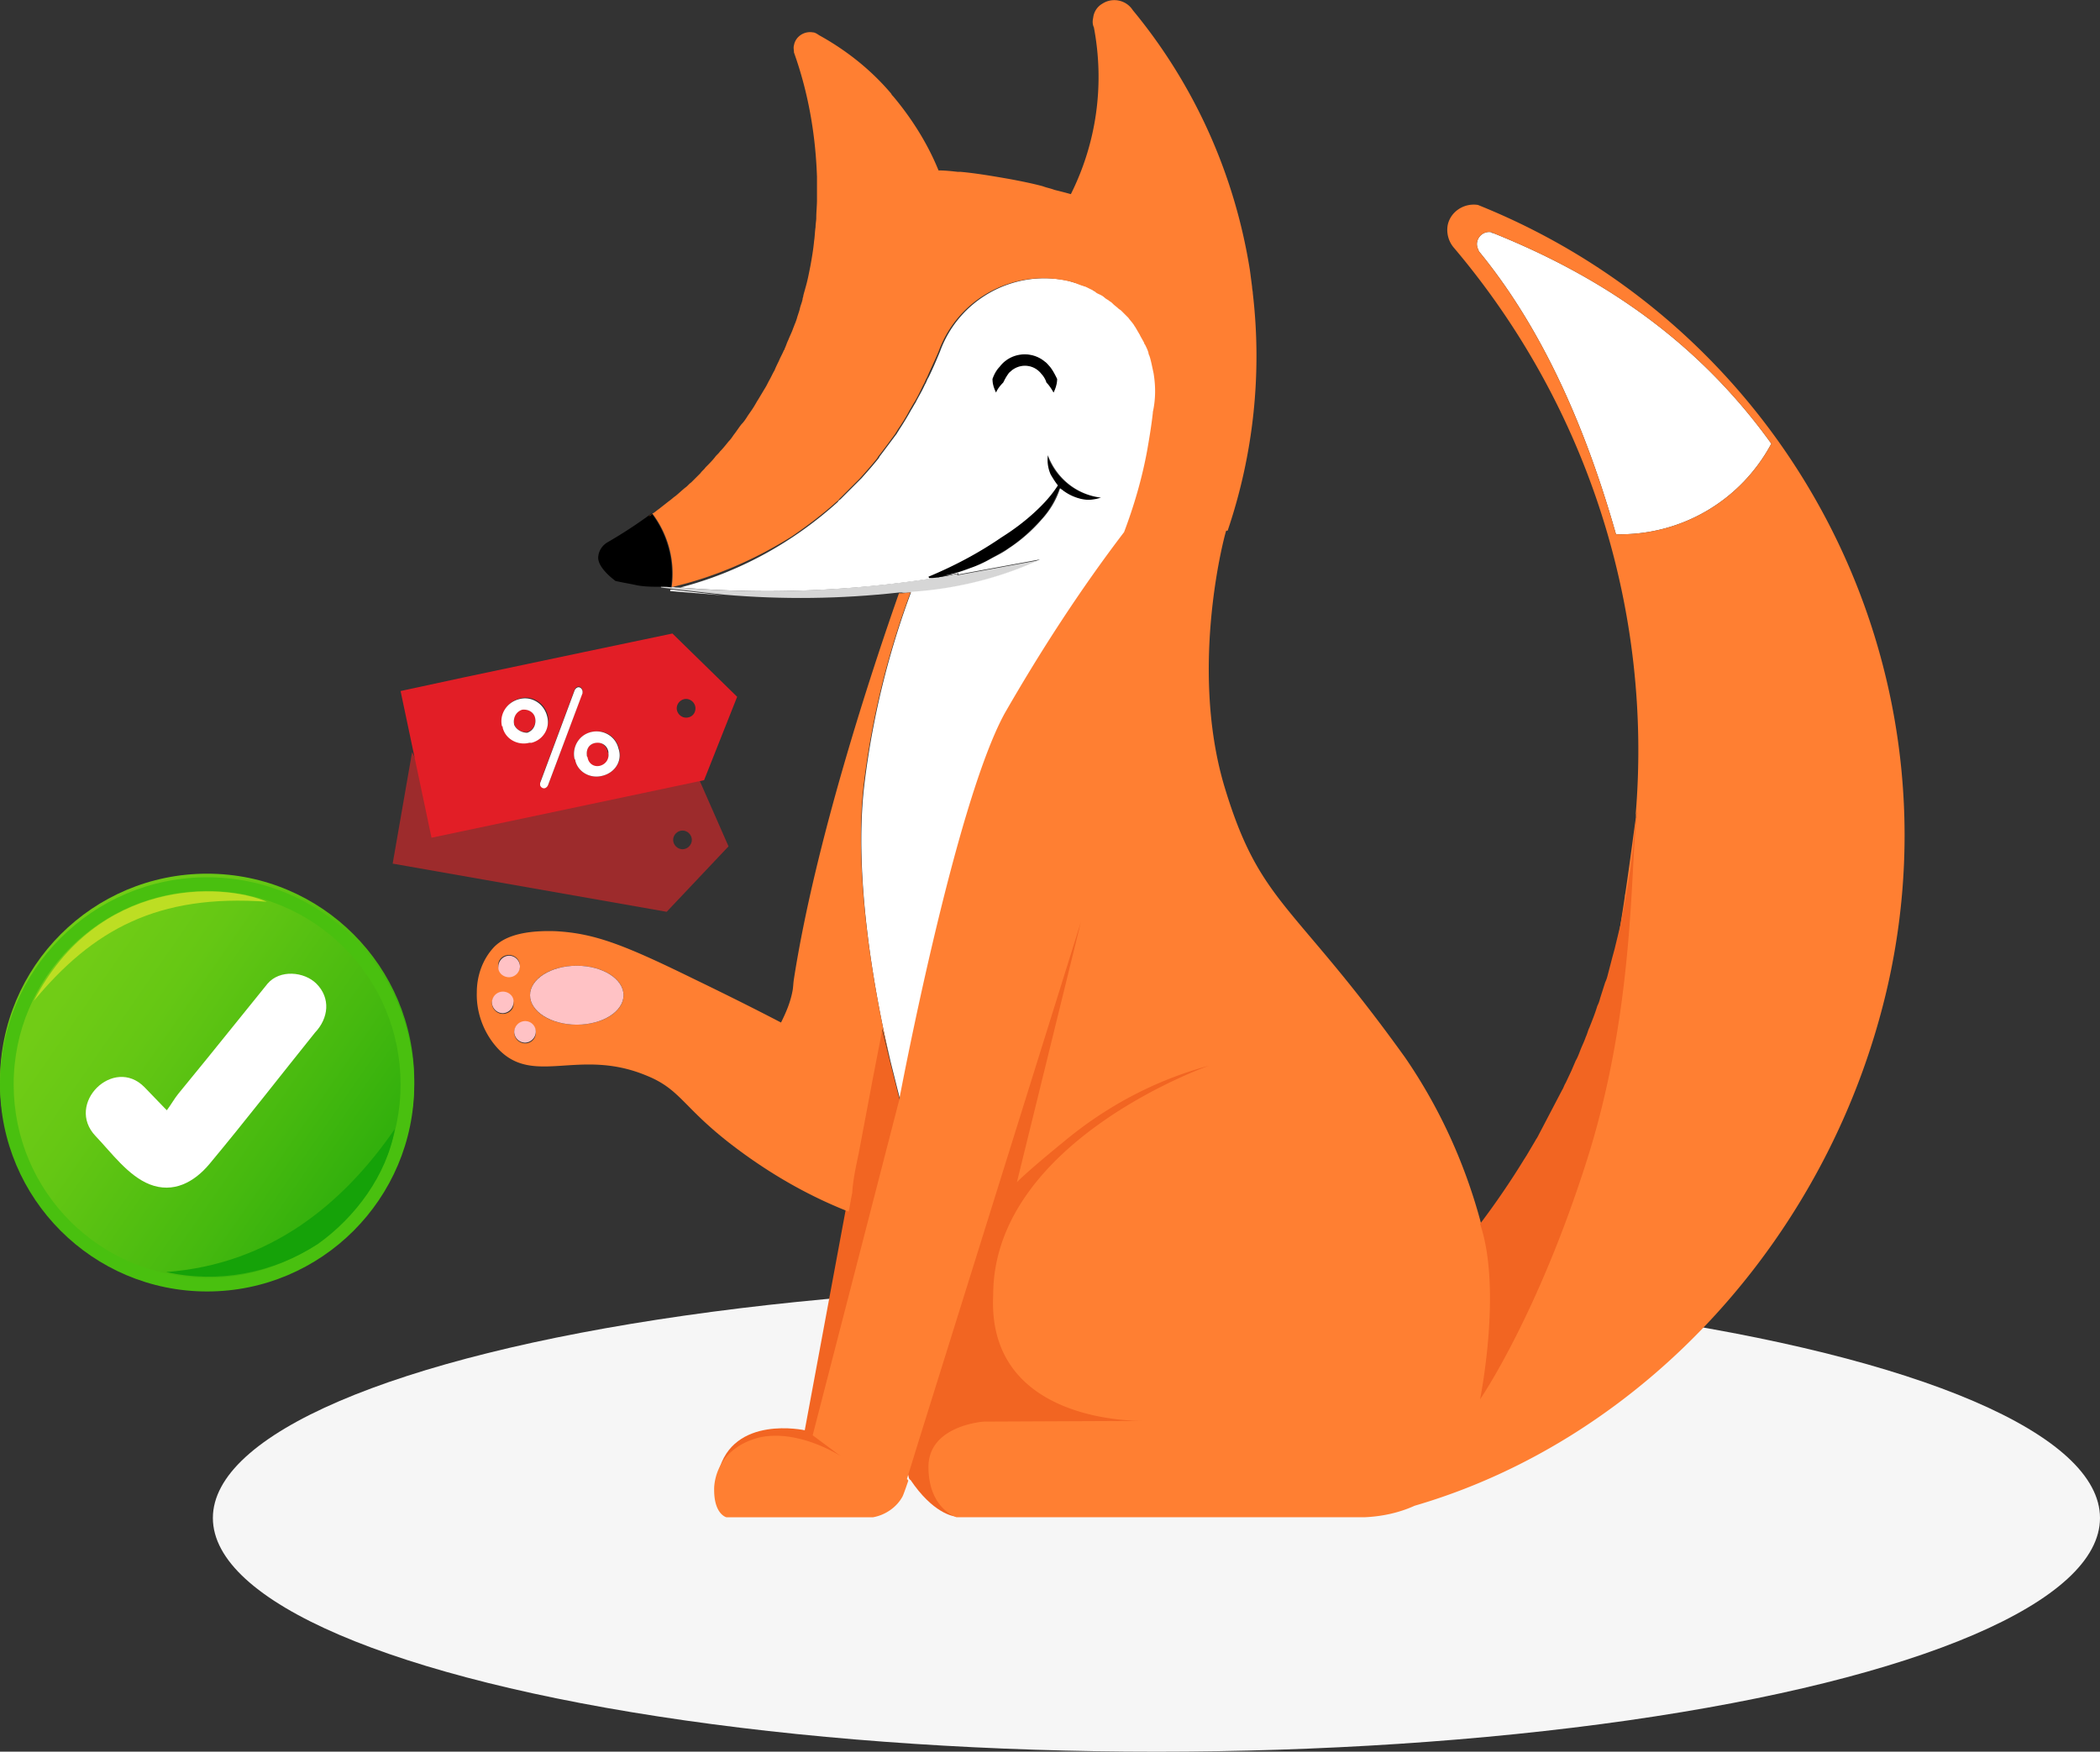 <svg xmlns="http://www.w3.org/2000/svg" viewBox="0 0 292 243.6" xmlns:v="https://vecta.io/nano"><rect x="0" y="0" width="292" height="243.6" fill="#333333" stroke="none"/><path d="M93.2 82v.2l7.4.6-7.2-.8h-.2z" fill="#fff"/><path d="M93.3 81.7h0c.5-3.7-.5-7.4-2.7-10.3h0a64.1 64.1 0 0 1-6.1 4h0c-.7.4-1.2 1.1-1.3 1.9-.3 1.6 2.4 3.5 2.4 3.5.9.2 2.1.4 3 .6 1.1.2 2.2.2 3.3.2.4.1.9.1 1.4.1z"/><ellipse cx="160.8" cy="211.1" rx="131.2" ry="32.5" fill="#f6f6f6"/><path d="M226.5 121.4c0-.2.1-.4.1-.6 0 .2-.1.4-.1.6zm.5-3.8v-.3.3zm-1.1 7.4c0-.2.1-.5.1-.7-.1.3-.1.5-.1.7z" fill="#ff7f32"/><path d="M207.6 32.4h0c-.1 0-.2 0-.2-.1-.9-.2-1.8.4-2 1.3h0a1.64 1.64 0 0 0 .2 1.2h0 0v.1c9.2 11.2 15.1 25.3 19.1 39.4 9 .2 17.3-4.6 21.6-12.6-9.7-13.5-22.5-22.8-38.7-29.3z" fill="#fff"/><path d="M139.5 53.2c.2-.4.4-.8.7-1.2 1-1.3 2.8-1.5 4.1-.5.2.2.4.3.5.5.3.4.5.8.7 1.2.4.4.8.9 1 1.4.3-.6.5-1.2.5-1.9-.2-.6-.6-1.2-1-1.7-1.5-2-4.4-2.3-6.3-.7-.3.2-.5.5-.7.7-.4.5-.7 1.1-1 1.7 0 .7.2 1.3.5 1.9.2-.6.6-1 1-1.4z"/><path d="M126.6 82.4c6.2-.4 12.3-1.9 17.9-4.5L133.1 80c0-.1.1-.2.1-.2-.8.1-1.5.2-2.3.4-.2 0-.4.1-.6.1-11.9 1.9-23.9 2.4-35.9 1.4-.3 0-.5 0-.8-.1h-.2v.1c-.5-.1-1-.1-1.5-.1 0 .1 0 .1.1.1h0c.5.1 1 .1 1.5.2l7.2.8c8.1.7 16.2.6 24.3-.3h.4c.3.1.8 0 1.2 0z" fill="#d6d6d6"/><path d="M137.5 77.8l2.6-1.5c1.7-1.1 3.2-2.5 4.6-4 1.2-1.3 2-2.8 2.6-4.4.1.1.2.2.4.3.8.6 1.6 1 2.6 1.2.9.2 1.9.1 2.7-.2-3.4-.4-6.3-2.7-7.4-5.9-.1.9 0 1.9.4 2.7.2.6.6 1.1 1 1.5-.9 1.4-2 2.6-3.2 3.7-1.4 1.3-3 2.4-4.6 3.5-3.2 2.2-6.6 4-10.2 5.5l.1.2c.4 0 .9-.1 1.3-.1.2 0 .4-.1.6-.1 1.4-.2 2.7-.6 3.9-1.1.8-.4 1.7-.8 2.6-1.3z"/><path d="M61.6 113.2l-4.3-8.6-2.7 15.5 38.1 6.7 8.6-9.1-4-9.1-35.7 4.6zm33.3 4.9c-.7 0-1.3-.6-1.3-1.3s.6-1.3 1.3-1.3 1.3.6 1.3 1.3-.6 1.3-1.3 1.3h0 0z" fill="#9d2b2c"/><path d="M72.6 98.6c-.9.3-1.3 1.2-1.1 2.1.2.7 1 1.2 1.8 1.1.9-.3 1.3-1.2 1.1-2.1-.2-.7-1-1.1-1.8-1.1zm10.1 4.7c-.8.2-1.3 1-1.1 1.8v.2c.1.8.8 1.4 1.7 1.3s1.4-.8 1.3-1.7c0-.1 0-.2-.1-.3-.1-.8-.8-1.4-1.7-1.4 0 .1 0 .1-.1.1zm10.8-15.2l-12.4 2.6-16.6 3.5-8.8 1.9 4.3 20.4 37.9-8 4.6-11.6-9-8.8zm-23.6 12.8c-.4-1.7.7-3.4 2.5-3.8 1.7-.4 3.4.7 3.8 2.5.3 1.7-.9 3.4-2.6 3.7s-3.3-.7-3.7-2.4zm5.9 8.6c-.3.1-.6-.1-.7-.4v-.3l4.8-12.9a.78.78 0 0 1 .4-.4c.3-.1.6.1.7.5v.3l-4.8 12.9c-.1.2-.2.3-.4.3h0zm7.9-1.6c-1.6.4-3.3-.5-3.7-2.1 0-.1 0-.2-.1-.2a3.11 3.11 0 0 1 2.4-3.8c1.8-.4 3.4.6 3.8 2.4.5 1.6-.6 3.3-2.4 3.7h0zm11.7-8.1c-.7 0-1.3-.6-1.3-1.3s.6-1.3 1.3-1.3 1.3.6 1.3 1.3h0c0 .8-.6 1.3-1.3 1.3h0z" fill="#e21e26"/><path d="M73.6 103.3c-1.6.4-3.3-.5-3.7-2.1 0-.1 0-.2-.1-.2-.4-1.7.7-3.4 2.5-3.8 1.7-.4 3.4.7 3.8 2.5.4 1.6-.6 3.2-2.2 3.6h-.3zm-.3-1.4c.9-.3 1.3-1.2 1.1-2.1-.2-.8-1-1.2-1.8-1.1-.9.3-1.3 1.2-1.1 2.1.3.7 1.1 1.1 1.8 1.1zm2.9 7.3a.78.78 0 0 1-.4.4c-.3.1-.6-.1-.7-.4v-.3L79.9 96a.78.78 0 0 1 .4-.4c.3-.1.6.1.7.5v.3l-4.8 12.8zm7.5-1.3c-1.6.4-3.3-.5-3.7-2.1 0-.1 0-.2-.1-.2-.4-1.7.6-3.4 2.3-3.8s3.4.6 3.8 2.3c.6 1.7-.5 3.4-2.3 3.8h0zm-.3-1.4c.8-.2 1.3-.9 1.2-1.7v-.2c-.1-.8-.8-1.4-1.7-1.3s-1.4.8-1.3 1.7c0 .1 0 .2.1.3.1.8.8 1.4 1.7 1.2-.1 0 0 0 0 0h0zm40.4 41l1.4 5.6s7.6-41.1 14.7-53.9c5-8.8 10.5-17.2 16.6-25.2 1.4-3.7 2.4-7.4 3.2-11.3.3-1.8.6-3.6.8-5.3v-.1c.3-1.8.4-3.6.1-5.4h0l-.3-1.4h0c-.1-.5-.2-.9-.4-1.3v-.1c-.2-.4-.3-.8-.5-1.2 0-.1 0-.1-.1-.2-.2-.4-.4-.8-.6-1.1 0-.1-.1-.1-.1-.2-.2-.3-.4-.7-.6-1-.1-.1-.1-.2-.2-.3-.2-.3-.4-.6-.7-.9l-.3-.3c-.2-.3-.5-.5-.7-.7-.1-.1-.2-.2-.4-.3-.2-.2-.5-.4-.7-.6-.2-.1-.3-.2-.5-.4s-.5-.3-.7-.5c-.2-.1-.4-.2-.6-.4-.2-.1-.4-.3-.7-.4s-.5-.2-.7-.4l-.6-.3-.9-.3c-.2-.1-.3-.1-.5-.2-.5-.1-1-.3-1.5-.4-7.5-1.5-15 2.7-17.6 9.9-.5 1.2-1 2.4-1.6 3.6-.2.3-.3.7-.5 1-.4.9-.9 1.7-1.3 2.5-.2.3-.4.7-.6 1-.5.9-1.1 1.9-1.7 2.8-.1.2-.2.3-.3.5l-2.4 3.2c0 .1-.1.1-.1.2-.8 1-1.6 1.9-2.4 2.8l-.5.5-2.4 2.4c-.1.1-.3.2-.4.4-6.3 5.7-13.8 9.8-21.9 11.9 12 1 24 .5 35.9-1.4-.4.1-.8.1-1.3.1l-.1-.2c3.6-1.5 7-3.3 10.2-5.5 1.6-1 3.2-2.2 4.6-3.5 1.2-1.1 2.3-2.3 3.2-3.7-.4-.5-.7-1-1-1.5-.4-.9-.5-1.8-.4-2.7 1.2 3.2 4 5.5 7.4 5.9-.9.3-1.8.4-2.7.2a6.82 6.82 0 0 1-2.6-1.2c-.1-.1-.3-.2-.4-.3-.5 1.6-1.4 3.1-2.6 4.4-1.3 1.5-2.9 2.9-4.6 4-.8.6-1.7 1-2.6 1.5a15.95 15.95 0 0 1-2.7 1.2c-1.3.5-2.6.9-3.9 1.1.8-.1 1.5-.2 2.3-.4 0 .1-.1.2-.1.2l11.4-2.1c-5.6 2.6-11.7 4.1-17.9 4.5a117.01 117.01 0 0 0-6.5 26.7c-1.6 13.3 1.6 30 3.6 38.5zm22.7-92.9c-.3-.5-.6-1-1-1.4-.1-.4-.4-.9-.7-1.2-1-1.3-2.8-1.5-4.1-.5-.2.2-.4.3-.5.5-.3.4-.5.8-.7 1.2-.4.4-.8.9-1 1.4-.3-.6-.5-1.2-.5-1.9.2-.6.5-1.2 1-1.7 1.5-2 4.4-2.3 6.3-.7.3.2.5.5.7.7.4.5.7 1.1 1 1.7 0 .6-.2 1.3-.5 1.9z" fill="#fff"/><g fill="#f26522"><path d="M133.5 204.7c0-5.8 5.7-2.8 5.7-2.8l31.7-1.6c-4.6-.1-19.4-5.2-18.6-21.3 0-21.4 30.6-37 30.6-37s-24 3.9-34.2 12.3c-3.8 3.1-2.8 2.9-3.7 3.8l7.4-36-27.6 76.8 1.6 6.7c.1.1.1.2.2.2 3.1 4.6 5.9 5.1 6.4 5.1h.1s.4-.3.4-6.2z"/><path d="M160.2 197.6h-1.1 1.1zm-54.4 3.6c5.5-1.2 13.8 2.7 13.8 2.7l-2.6-4.4 8.1-46.5-1.4-5.6-1.2-4.8-1.2 7.1h-1.1l-1.7 10.6-.3 5.6-.9-.5c-.2.9.5 2 .3 2.8l-5.7 30.7s-10-2.2-12 5.8l1.1 1c-.2 1.4 1 1.1.9 1.4-.1.2-.8.1-.8.1l-1.1.4v-.5c.1.1-.8-4.2 5.8-5.9z"/></g><path d="M205.5 28.5c-1.9-.3-3.8.9-4.2 2.8-.2 1.1.1 2.3.9 3.2 18.6 22 27.7 50.5 25.2 79.2h0l.2-.9c-1 6.3-2.9 26.1-9.7 48s-10.1 27.4-10.1 27.4c.5-6.1-.1-12.3-1.9-18.2h0c-2.2-8.2-5.7-15.9-10.5-22.9-15.7-21.9-20.2-21.2-25.2-37.9-4.9-16.7.2-35.3.3-35.4h.2c3.6-10.6 4.8-21.9 3.5-33h0c0-.3-.1-.6-.1-.9l-.3-2.3c-2.1-13.3-7.7-25.8-16.3-36.2h0c-.9-1.4-2.8-1.8-4.2-.9-.7.4-1.2 1.1-1.3 2-.1.4-.1.9.1 1.3 1.5 7.9.4 16-3.2 23.2-.7-.2-1.5-.4-2.3-.6-.5-.2-1.1-.3-1.6-.5-1.5-.4-3-.7-4.6-1-2.3-.4-4.6-.8-6.8-1h-.4c-.9-.1-1.8-.2-2.7-.2-1.5-3.7-3.7-7.2-6.3-10.3a1.38 1.38 0 0 1-.3-.4c-2.8-3.3-6.2-6-10-8.1-.3-.2-.6-.4-.9-.4-1.2-.2-2.4.6-2.6 1.8-.1.3 0 .7 0 1 2 5.6 3 11.4 3.2 17.3h0v2.8.4c0 .8-.1 1.7-.1 2.5 0 .4-.1.8-.1 1.3-.1.6-.1 1.3-.2 1.9-.1 1.1-.3 2.3-.5 3.4-.2 1-.4 2.1-.7 3.1-.1.4-.2.7-.3 1.1 0 .2-.1.3-.1.5-.1.5-.3.9-.4 1.4-.1.4-.3.9-.4 1.3-.1.3-.2.6-.3.8-.1.3-.2.5-.3.8-.2.5-.4.9-.6 1.4-.2.4-.3.8-.5 1.2 0 .1 0 .1-.1.2-.2.5-.5 1-.7 1.5-.2.4-.4.8-.6 1.3-.3.5-.5 1-.8 1.5-.2.4-.4.8-.6 1.1l-.9 1.5c-.2.3-.4.7-.6 1-.3.5-.7 1-1 1.5-.2.3-.4.6-.7.9-.4.5-.7 1-1.1 1.5-.2.3-.4.6-.7.9-.4.5-.8 1-1.2 1.4-.2.3-.5.5-.7.8-.4.5-.8.9-1.3 1.4-.2.3-.5.5-.7.8l-1.3 1.3c-.3.2-.5.5-.8.7-.5.4-.9.8-1.4 1.2-.3.2-.6.5-.9.7l-1.4 1.1c-.3.2-.6.5-1 .7-.1.1-.3.2-.4.3.2-.1.4-.2.5-.4h0c2.2 2.9 3.2 6.6 2.7 10.2h.2c5.9-1.4 11.4-3.8 16.5-7 2.2-1.5 4.3-3.1 6.2-4.8.1-.1.3-.2.4-.4l2.4-2.4.5-.5c.8-.9 1.6-1.8 2.4-2.8 0-.1.1-.1.1-.2.8-1 1.6-2.1 2.4-3.2.1-.2.2-.3.3-.5.6-.9 1.2-1.8 1.7-2.8.2-.3.4-.7.6-1 .5-.8.9-1.7 1.3-2.5.2-.3.3-.7.5-1 .5-1.2 1.1-2.4 1.6-3.6 2.6-7.2 10.1-11.4 17.6-9.9.5.1 1 .2 1.5.4.2.1.3.1.5.2l.9.3.6.3c.2.1.5.2.7.4s.5.3.7.4.4.2.6.4.5.3.7.5c.2.1.3.2.5.4s.5.4.7.6c.1.1.3.2.4.3l.7.7.3.3c.2.3.5.6.7.9.1.1.1.2.2.3.2.3.4.7.6 1 0 .1.1.1.1.2.2.4.4.7.6 1.1 0 .1 0 .1.1.2.2.4.4.8.5 1.2v.1c.2.4.3.9.4 1.3h0l.3 1.4h0c.3 1.8.3 3.6-.1 5.4v.1c-.2 1.8-.5 3.6-.8 5.3-.7 3.8-1.8 7.6-3.2 11.3-6.1 8-11.6 16.5-16.6 25.2-7 12.8-14.7 53.9-14.7 53.9l-12 46.5 3.9 2.9s-5.8-3.8-11.3-2.6c-6.6 1.7-6.3 7.3-6.3 7.3 0 3.4 1.7 3.8 1.7 3.8h20.4c1.7-.3 3.3-1.4 4.1-2.9.1-.2.4-1 .8-2.2-.1-.1-.1-.2-.2-.2l1.7-5.5 22.5-72-8.9 36.2c.9-.9 2.8-2.6 6.6-5.7 5.9-4.9 12.7-8.5 20.1-10.5 0 0-30 10.5-30 31.9-.8 16.1 16.2 17.5 20.8 17.5h1.1-1.1l-22.1.1s-7.7.5-7.7 6.3 3.9 7 3.9 7h-.1.1 56.7c2.4-.1 4.8-.6 7-1.6 31.9-9.3 57.9-37.6 65.8-72.4 10.2-45.2-13.9-91.2-57-108.5zm19.2 45.8c-4-14.1-9.9-28.2-19.1-39.4v-.1h0 0c-.2-.4-.3-.8-.2-1.2.2-.9 1.1-1.5 2-1.3h0c.1 0 .1.1.2.1h0c16.2 6.5 29 15.8 38.7 29.3-4.3 8-12.6 12.8-21.6 12.6h0z" fill="#ff7f32"/><path d="M205.8 194.6s8-11.6 14.9-33.4 5.9-42 7-48.3l-.2.9h0l-.4 3.6v.3l-.4 3.2c0 .2-.1.4-.1.6l-.5 2.9c0 .2-.1.5-.1.7l-.7 3.6-.8 3.3-.3 1.1-.6 2.3c-.1.4-.2.8-.4 1.2l-.7 2.2c-.1.4-.2.7-.4 1.1-.3 1-.7 2-1.1 3-.2.4-.3.9-.5 1.3-.2.6-.5 1.2-.7 1.7s-.4 1.1-.7 1.6l-.6 1.4-.8 1.7c-.2.3-.3.7-.5 1l-3.4 6.5c-.1.2-.2.3-.3.5l-1.3 2.2c-.1.1-.1.2-.2.3a112.17 112.17 0 0 1-6.2 9.1h0c3.1 9.1 0 24.4 0 24.4z" fill="#f26522"/><path d="M119.4 160.4h0l2-10.6h0l1.3-6.7 1.1 4.4c-2-8.5-5.2-25.2-3.7-38.4a117.01 117.01 0 0 1 6.5-26.7c-.4 0-.8.1-1.2.1h-.4c-3.8 10.8-11.6 34.4-14.6 53.6-.1.6-.1 1.2-.2 1.7-.3 1.6-.9 3-1.6 4.4-4.8-2.5-8.9-4.5-12.2-6.1-9.6-4.7-13.7-6.3-19.1-6.6-5.7-.2-7.7 1.3-8.6 2.2-1.6 1.7-2.4 4-2.4 6.3-.1 3 1.1 6 3.2 8.1 4.9 4.8 11.1-.3 20.2 3.4 5.1 2 5.1 4.5 12.7 10.2 4.8 3.6 10 6.6 15.6 8.8.2-.9.3-1.7.5-2.6.1-1.8.5-3.6.9-5.5zm-48.6-27.6a1.54 1.54 0 0 1 1.5 1.5 1.54 1.54 0 0 1-1.5 1.5 1.54 1.54 0 0 1-1.5-1.5h0c-.1-.8.6-1.5 1.5-1.5h0 0zm-.9 8.2a1.54 1.54 0 0 1-1.5-1.5 1.54 1.54 0 0 1 1.5-1.5 1.54 1.54 0 0 1 1.5 1.5h0c.1.8-.6 1.5-1.5 1.5h0zm3.1 4.1a1.54 1.54 0 0 1-1.5-1.5 1.54 1.54 0 0 1 1.5-1.5 1.54 1.54 0 0 1 1.5 1.5h0a1.47 1.47 0 0 1-1.5 1.5h0zm7.2-2.6c-3.6 0-6.5-1.8-6.5-4.1s2.9-4.1 6.5-4.1 6.5 1.8 6.5 4.1-2.9 4.1-6.5 4.1h0z" fill="#ff7f32"/><path d="M68.1 130.7c-.1.1-.1.1 0 0h0 0z" fill="#f9aa3c"/><g fill="#ffc2c5"><ellipse cx="80.2" cy="138.4" rx="6.5" ry="4.1"/><path d="M70.8 135.9a1.54 1.54 0 0 0 1.5-1.5 1.54 1.54 0 0 0-1.5-1.5 1.54 1.54 0 0 0-1.5 1.5h0c-.1.8.6 1.5 1.5 1.5h0zm-.9 2a1.54 1.54 0 0 0-1.5 1.5 1.54 1.54 0 0 0 1.5 1.5 1.54 1.54 0 0 0 1.5-1.5h0c.1-.8-.6-1.5-1.5-1.5zM73 142a1.54 1.54 0 0 0-1.5 1.5A1.54 1.54 0 0 0 73 145a1.54 1.54 0 0 0 1.5-1.5h0A1.47 1.47 0 0 0 73 142z"/></g><linearGradient id="A" gradientUnits="userSpaceOnUse" x1="9.306" y1="136.775" x2="56.692" y2="169.531"><stop offset="0" stop-color="#71cc16"/><stop offset=".225" stop-color="#65c714"/><stop offset=".627" stop-color="#46b90f"/><stop offset="1" stop-color="#24a90a"/></linearGradient><circle cx="28.8" cy="150.3" r="28.8" fill="url(#A)"/><path d="M28.8 179.6C12.9 179.6 0 166.7 0 150.8S12.9 122 28.8 122s28.8 12.9 28.8 28.8h0c0 15.9-12.9 28.8-28.8 28.8zm0-55.7c-14.8 0-26.9 12-26.9 26.9s12 26.9 26.9 26.9c14.8 0 26.9-12 26.9-26.9s-12-26.9-26.9-26.9h0z" fill="#49c00f"/><path d="M44 136.8c-1.7-1.7-5.1-2-6.8 0l-8.4 10.4-4 4.9c-.5.6-1 1.5-1.6 2.3l-.4-.4-2.7-2.8c-4.3-4.4-11.1 2.3-6.8 6.8 2.2 2.3 4.5 5.5 7.5 6.7 3.3 1.3 6.2-.3 8.3-2.8 5-6 9.8-12.2 14.7-18.3 1.9-2 2.2-4.8.2-6.8z" fill="#fff"/><path d="M37.1 125.4c-6.3-2.7-23.6-3.3-32.4 13.8 8.2-9.9 17.2-14.9 32.4-13.8z" fill="#bdde23"/><path d="M23.1 176.9c14.6-1.1 24.7-9.6 31.8-19.9-1.1 6.4-5.5 12.3-10.7 16-6.3 4.1-13.9 5.5-21.1 3.9" fill="#15a208"/></svg>